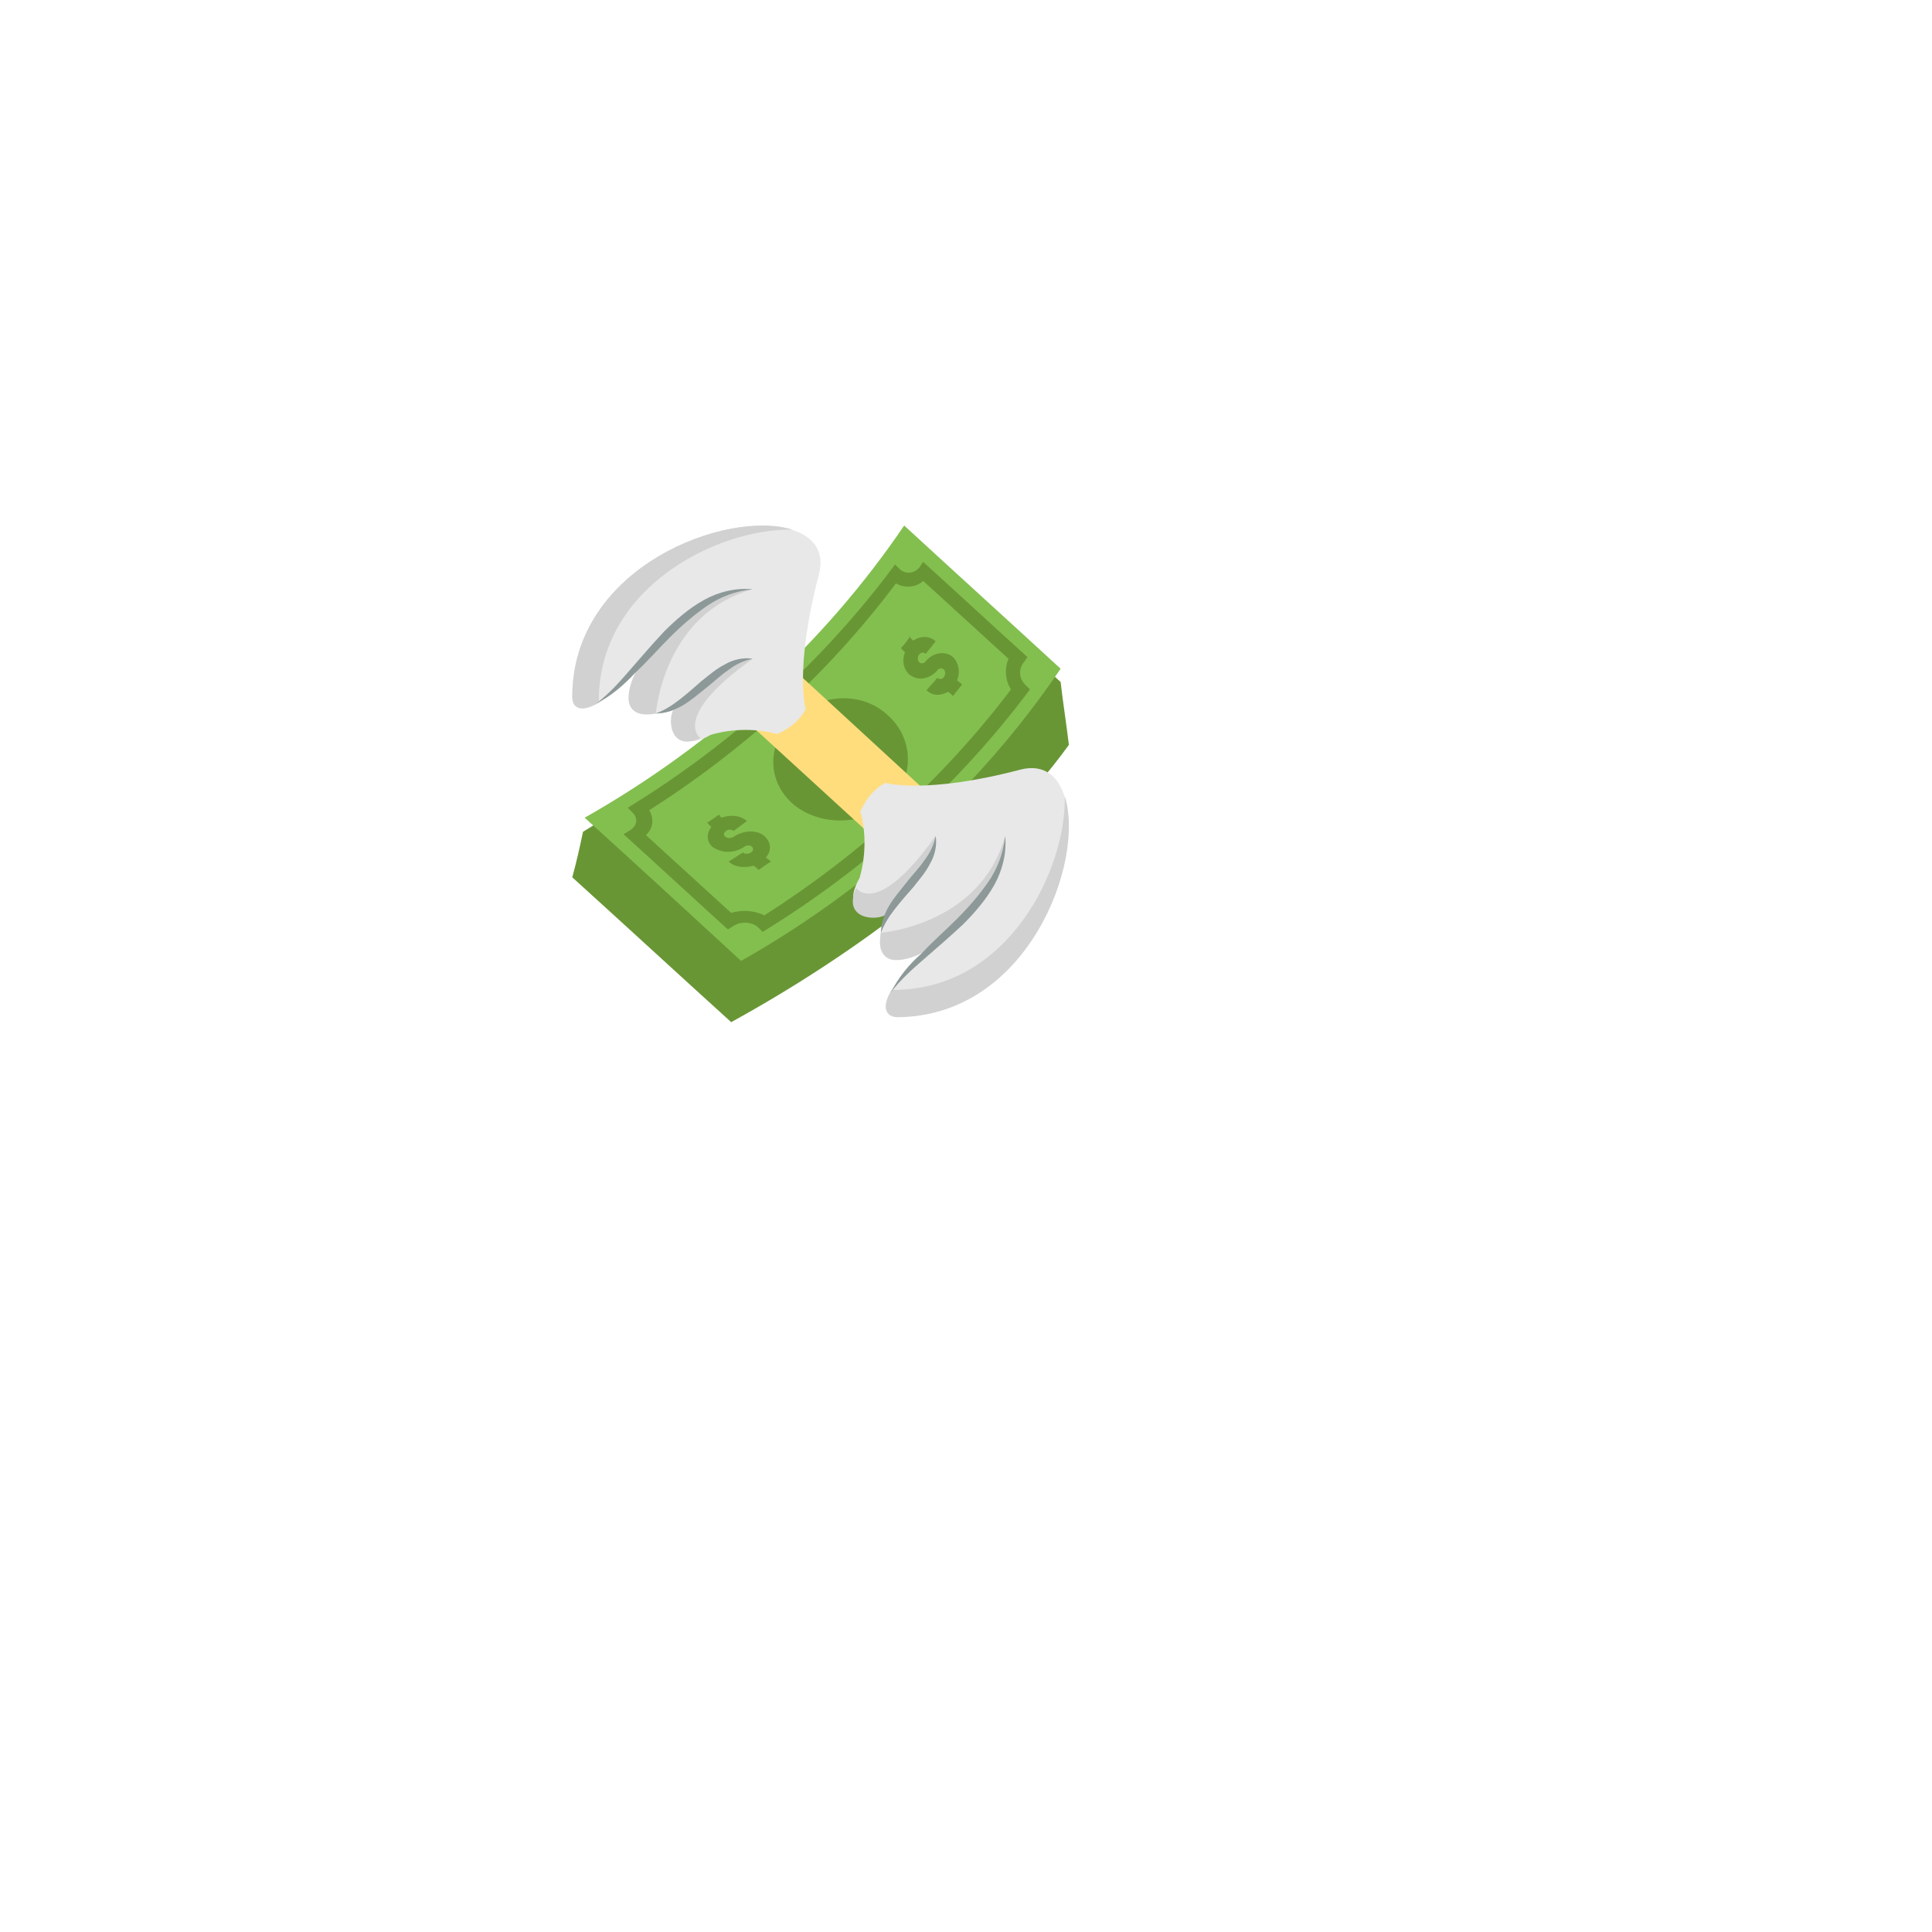 <svg width="186" height="186" viewBox="0 0 186 186" fill="none" xmlns="http://www.w3.org/2000/svg">
<g filter="url(#filter0_d_2_29)">
<rect x="34" y="28" width="90" height="90" rx="15" fill="white" fill-opacity="0.5" shape-rendering="crispEdges"/>
<rect x="34.5" y="28.5" width="89" height="89" rx="14.5" stroke="url(#paint0_linear_2_29)" shape-rendering="crispEdges"/>
</g>
<path d="M102.109 65.655C97.169 61.192 92.228 56.65 87.287 52.188C80.036 63.184 67.764 72.986 56.13 80.078C55.811 81.592 55.492 83.027 55.094 84.461C60.194 89.083 65.294 93.784 70.394 98.406C82.427 91.792 95.177 82.389 102.906 71.711C102.667 69.719 102.348 67.727 102.109 65.655Z" fill="#699635"/>
<path d="M71.35 92.509C66.33 87.888 61.309 83.266 56.289 78.723C68.8 71.631 79.319 61.989 87.048 50.594C92.069 55.216 97.089 59.758 102.109 64.38C94.38 75.775 83.861 85.417 71.35 92.509" fill="#83BF4F"/>
<path d="M70.075 89.481C66.728 86.453 63.381 83.345 60.034 80.317C60.273 80.158 60.433 80.078 60.672 79.919C61.309 79.52 61.469 78.803 60.911 78.245L60.433 77.767C70.553 71.552 79.319 63.583 86.172 54.339L86.65 54.817C87.208 55.295 88.005 55.216 88.483 54.658C88.642 54.498 88.722 54.259 88.881 54.1C92.228 57.128 95.575 60.236 98.922 63.264C98.763 63.423 98.683 63.663 98.523 63.822C98.045 64.459 98.125 65.336 98.683 65.894L99.161 66.372C92.308 75.536 83.542 83.505 73.422 89.72L72.944 89.242C72.386 88.764 71.43 88.684 70.713 89.083C70.473 89.242 70.314 89.322 70.075 89.481M62.186 80.397C64.895 82.867 67.605 85.338 70.394 87.888C71.43 87.569 72.625 87.648 73.581 88.127C82.825 82.23 90.873 74.898 97.328 66.372C96.77 65.495 96.691 64.38 97.089 63.423C94.38 60.953 91.67 58.483 88.881 55.933C88.164 56.57 87.128 56.65 86.252 56.172C79.797 64.778 71.748 72.109 62.505 78.006C62.983 78.803 62.903 79.759 62.186 80.397" fill="#699635"/>
<path d="M69.438 78.723C70.314 78.405 71.27 78.484 71.908 79.042C71.509 79.361 71.031 79.68 70.633 79.998C70.473 79.839 70.075 79.839 69.916 79.998C69.677 80.158 69.597 80.397 69.836 80.556C69.995 80.716 70.394 80.716 70.633 80.556C71.589 79.919 72.944 79.839 73.661 80.556C74.219 81.114 74.298 81.911 73.741 82.548C73.9 82.708 74.059 82.787 74.219 82.947C73.82 83.186 73.422 83.505 73.023 83.744C72.864 83.584 72.705 83.425 72.545 83.345C71.669 83.584 70.713 83.505 70.155 82.947C70.633 82.628 71.031 82.389 71.509 82.07C71.669 82.23 72.067 82.23 72.306 82.07C72.545 81.911 72.545 81.672 72.386 81.513C72.227 81.353 71.908 81.353 71.669 81.513C71.111 81.911 70.394 82.07 69.756 81.991C69.278 81.911 68.88 81.752 68.561 81.513C68.003 80.955 68.003 80.237 68.481 79.6C68.322 79.52 68.242 79.361 68.083 79.202C68.481 78.963 68.88 78.644 69.278 78.405C69.198 78.484 69.358 78.564 69.438 78.723M87.925 61.67C88.642 61.192 89.519 61.192 90.077 61.75L89.12 62.945C88.961 62.786 88.642 62.786 88.483 63.025C88.323 63.264 88.323 63.583 88.483 63.742C88.642 63.902 88.961 63.902 89.12 63.663C89.838 62.786 91.033 62.627 91.75 63.264C92.308 63.822 92.467 64.698 92.148 65.495C92.308 65.655 92.467 65.734 92.627 65.894C92.308 66.292 92.069 66.611 91.75 67.009C91.591 66.85 91.431 66.691 91.272 66.611C90.555 67.009 89.758 67.009 89.2 66.452C89.519 66.053 89.917 65.655 90.236 65.256C90.395 65.416 90.714 65.416 90.873 65.177C91.033 64.938 91.033 64.619 90.873 64.459C90.714 64.3 90.395 64.3 90.236 64.539C89.838 65.017 89.2 65.336 88.642 65.336C88.244 65.336 87.845 65.177 87.527 64.938C86.969 64.38 86.809 63.583 87.128 62.786C86.969 62.706 86.889 62.547 86.73 62.388C87.048 62.069 87.367 61.67 87.606 61.272C87.606 61.431 87.766 61.511 87.925 61.67M85.534 77.289C82.984 79.6 78.681 79.52 76.211 77.289C73.741 74.978 73.9 71.392 76.45 69.081C79 66.77 82.984 66.531 85.455 68.842C88.005 71.073 88.084 74.978 85.534 77.289Z" fill="#699635"/>
<path d="M70.872 68.523L85.933 82.309C87.686 80.875 89.28 79.361 90.873 77.767L75.892 63.981C74.298 65.495 72.625 67.009 70.872 68.523Z" fill="#FFDD7D"/>
<path d="M86.013 88.366C87.686 87.091 89.359 85.736 90.953 84.381V77.688C89.359 79.281 87.686 80.795 86.013 82.23V88.366" fill="#DBB471"/>
<path d="M63.142 68.683C64.019 68.364 64.736 67.886 65.453 67.328C66.17 66.77 66.808 66.213 67.525 65.575C68.242 65.017 68.959 64.38 69.756 63.981C70.553 63.503 71.589 63.264 72.466 63.423C71.589 63.583 70.792 63.981 70.075 64.539C69.358 65.017 68.72 65.655 68.003 66.213C67.286 66.77 66.569 67.408 65.772 67.886C64.975 68.364 64.019 68.683 63.142 68.683" fill="#8D9998"/>
<path d="M85.216 75.377C85.216 75.377 89.12 76.492 98.205 74.102C107.289 71.711 102.986 97.848 86.411 97.848C84.578 97.848 84.498 95.537 89.598 91.394C89.598 91.394 82.427 93.067 85.534 87.728C85.534 87.728 80.434 88.605 82.745 84.541C82.745 84.541 83.781 81.513 82.825 78.086C82.905 78.086 83.463 76.333 85.216 75.377" fill="#E8E8E8"/>
<path d="M102.508 76.652C102.667 83.664 97.089 95.298 86.013 95.298H85.853C84.817 96.972 85.295 97.928 86.411 97.928C99.002 97.848 104.5 82.867 102.508 76.652Z" fill="#D1D1D1"/>
<path d="M96.77 80.477C94.38 89.083 84.817 89.8 84.817 89.8C84.419 91.633 85.216 92.43 86.252 92.43C89.758 92.509 96.292 86.692 96.77 80.477ZM90.077 80.477C84.419 88.445 82.427 85.497 82.427 85.497C80.992 88.684 84.737 88.684 85.375 87.967C87.208 85.975 90.156 81.831 90.077 80.477Z" fill="#D1D1D1"/>
<path d="M85.773 95.537C86.73 94.263 87.925 93.227 89.12 92.191C90.316 91.155 91.511 90.119 92.706 89.003C93.822 87.888 94.938 86.612 95.734 85.178C96.531 83.744 96.93 82.07 96.77 80.477C96.611 82.07 96.053 83.584 95.177 84.859C94.3 86.134 93.264 87.33 92.148 88.445C91.033 89.561 89.838 90.597 88.722 91.792C87.527 92.828 86.491 94.103 85.773 95.537M84.817 89.8C85.136 88.923 85.614 88.206 86.172 87.489C86.73 86.772 87.287 86.134 87.925 85.417C88.483 84.7 89.12 83.983 89.519 83.186C89.997 82.389 90.236 81.353 90.077 80.477C89.917 81.353 89.519 82.15 88.961 82.867C88.483 83.584 87.845 84.222 87.287 84.939C86.73 85.656 86.092 86.373 85.614 87.17C85.136 87.967 84.817 88.923 84.817 89.8" fill="#8D9998"/>
<path d="M77.566 68.284C77.566 68.284 76.45 64.38 78.841 55.295C81.231 46.211 55.094 50.514 55.094 67.089C55.094 68.922 57.405 69.002 61.548 63.902C61.548 63.902 59.875 71.073 65.214 67.966C65.214 67.966 64.338 73.066 68.402 70.755C68.402 70.755 71.43 69.719 74.856 70.675C74.856 70.595 76.609 70.037 77.566 68.284" fill="#E8E8E8"/>
<path d="M76.291 50.992C69.278 50.833 57.644 56.411 57.644 67.487V67.647C55.97 68.603 55.094 68.205 55.094 67.089C55.094 54.498 70.075 49 76.291 50.992Z" fill="#D1D1D1"/>
<path d="M72.466 56.73C63.859 59.12 63.142 68.683 63.142 68.683C61.309 69.081 60.513 68.284 60.513 67.248C60.433 63.742 66.25 57.208 72.466 56.73ZM72.466 63.423C64.497 69.081 67.445 71.073 67.445 71.073C64.258 72.508 64.258 68.763 64.975 68.125C66.967 66.292 71.111 63.344 72.466 63.423Z" fill="#D1D1D1"/>
<path d="M57.405 67.727C58.68 66.77 59.716 65.575 60.752 64.38C61.788 63.184 62.823 61.989 63.939 60.794C65.055 59.678 66.33 58.562 67.764 57.766C69.198 56.969 70.872 56.57 72.466 56.73C70.872 56.889 69.358 57.447 68.083 58.323C66.808 59.2 65.612 60.236 64.497 61.352C63.381 62.467 62.345 63.663 61.15 64.778C60.034 65.973 58.839 67.009 57.405 67.727" fill="#8D9998"/>
<path d="M63.142 68.683C64.019 68.364 64.736 67.886 65.453 67.328C66.17 66.77 66.808 66.213 67.525 65.575C68.242 65.017 68.959 64.38 69.756 63.981C70.553 63.503 71.589 63.264 72.466 63.423C71.589 63.583 70.792 63.981 70.075 64.539C69.358 65.017 68.72 65.655 68.003 66.213C67.286 66.77 66.569 67.408 65.772 67.886C64.975 68.364 64.019 68.683 63.142 68.683" fill="#8D9998"/>
<defs>
<filter id="filter0_d_2_29" x="0" y="0" width="186" height="186" filterUnits="userSpaceOnUse" color-interpolation-filters="sRGB">
<feFlood flood-opacity="0" result="BackgroundImageFix"/>
<feColorMatrix in="SourceAlpha" type="matrix" values="0 0 0 0 0 0 0 0 0 0 0 0 0 0 0 0 0 0 127 0" result="hardAlpha"/>
<feOffset dx="14" dy="20"/>
<feGaussianBlur stdDeviation="24"/>
<feComposite in2="hardAlpha" operator="out"/>
<feColorMatrix type="matrix" values="0 0 0 0 0.098 0 0 0 0 0.06 0 0 0 0 0.173 0 0 0 0.06 0"/>
<feBlend mode="normal" in2="BackgroundImageFix" result="effect1_dropShadow_2_29"/>
<feBlend mode="normal" in="SourceGraphic" in2="effect1_dropShadow_2_29" result="shape"/>
</filter>
<linearGradient id="paint0_linear_2_29" x1="79" y1="28" x2="79" y2="118" gradientUnits="userSpaceOnUse">
<stop stop-color="white"/>
<stop offset="1" stop-color="white" stop-opacity="0"/>
</linearGradient>
</defs>
</svg>
